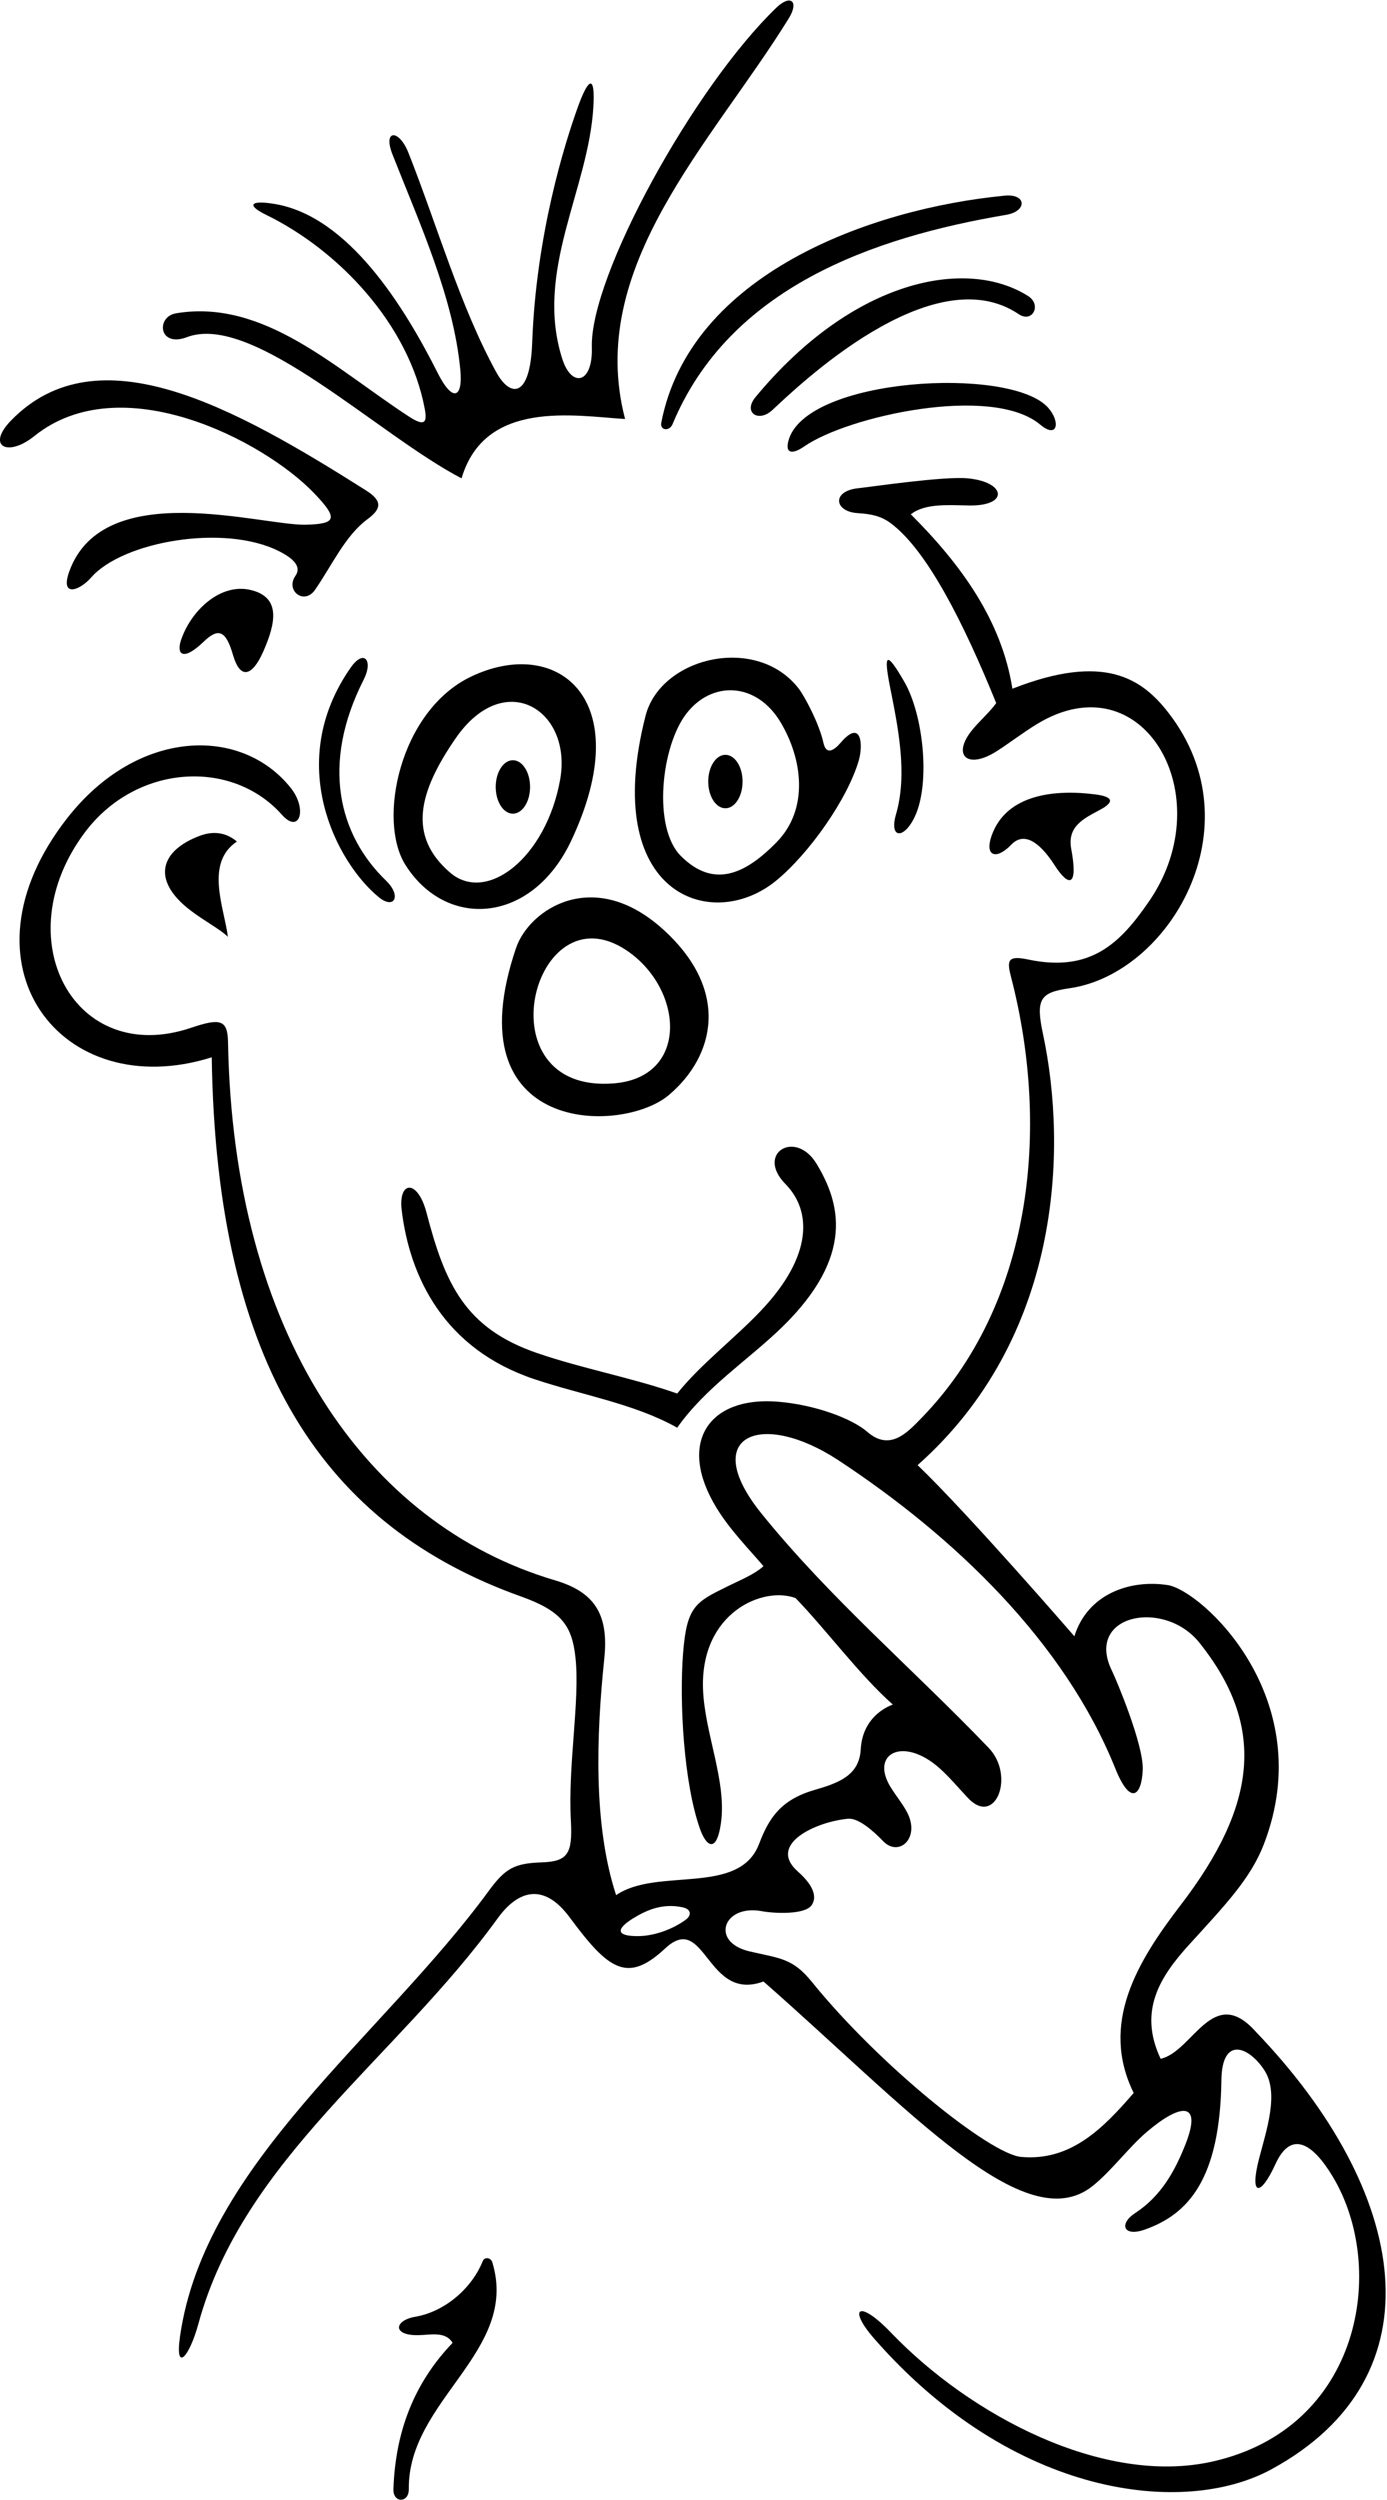 <?xml version="1.0" encoding="UTF-8"?>
<svg xmlns="http://www.w3.org/2000/svg" xmlns:xlink="http://www.w3.org/1999/xlink" width="257pt" height="463pt" viewBox="0 0 257 463" version="1.1">
<g id="surface1">
<path style=" stroke:none;fill-rule:nonzero;fill:rgb(0%,0%,0%);fill-opacity:1;" d="M 34.641 62.441 C 46.887 57.801 70.047 80.559 85.523 88.594 C 89.852 73.941 106.418 77.02 115.824 77.605 C 108.453 49.406 131.914 26.453 146.156 3.398 C 148.109 0.242 146.496 -1.121 143.848 1.43 C 128.566 16.133 109.27 51.168 109.664 64.324 C 109.867 71.121 105.91 71.855 104.191 66.488 C 98.969 50.156 109.074 35.129 109.949 19.746 C 110.297 13.621 109 14.484 107.078 19.809 C 104.68 26.465 99.336 43.348 98.609 63.496 C 98.234 73.867 94.523 73.609 91.973 68.965 C 85.289 56.809 81.086 41.988 75.695 28.332 C 73.918 23.832 70.91 23.996 72.711 28.574 C 77.816 41.547 84.031 55.094 85.297 68.527 C 85.793 73.777 83.852 74.535 81.133 69.137 C 75.004 56.98 64.664 40.07 50.906 37.777 C 46.133 36.98 45.797 38.078 49.27 39.77 C 62.789 46.355 75.75 60.074 78.699 75.691 C 79.219 78.43 78.594 78.98 75.738 77.125 C 62.078 68.23 48.914 55.324 32.625 58.023 C 28.875 58.645 29.359 64.441 34.641 62.441 "/>
<path style=" stroke:none;fill-rule:nonzero;fill:rgb(0%,0%,0%);fill-opacity:1;" d="M 122.531 78.27 C 122.242 79.766 124.059 79.91 124.609 78.578 C 135.141 53.215 161.867 43.938 186.418 39.793 C 190.371 39.125 190.246 35.848 186.16 36.238 C 161.133 38.648 127.848 50.855 122.531 78.27 "/>
<path style=" stroke:none;fill-rule:nonzero;fill:rgb(0%,0%,0%);fill-opacity:1;" d="M 139.984 73.555 C 137.625 76.406 140.543 78.324 143.102 75.953 C 147.516 71.875 172.699 47.352 188.777 58.195 C 191.293 59.891 193.066 56.453 190.512 54.836 C 179.105 47.605 158.09 51.664 139.984 73.555 "/>
<path style=" stroke:none;fill-rule:nonzero;fill:rgb(0%,0%,0%);fill-opacity:1;" d="M 58.137 91.277 C 62.762 96.074 62.32 97.039 56.66 97.18 C 48.418 97.375 19.207 88.277 12.844 105.812 C 11.078 110.691 14.711 109.445 16.895 106.949 C 22.711 100.297 41.484 96.98 51.633 102.051 C 54.141 103.305 55.996 104.855 54.75 106.633 C 52.824 109.383 56.363 112.148 58.383 109.227 C 61.531 104.664 63.992 99.18 68.055 96.188 C 70.684 94.254 70.918 92.797 67.848 90.848 C 43.352 75.344 18.105 61.359 2.043 77.883 C -2.582 82.637 1.391 84.758 6.367 80.758 C 22.395 67.875 48.758 81.547 58.137 91.277 "/>
<path style=" stroke:none;fill-rule:nonzero;fill:rgb(0%,0%,0%);fill-opacity:1;" d="M 146.066 81.73 C 145.473 84.121 146.961 84.109 149.031 82.672 C 157.105 77.07 183.816 71.152 192.746 78.645 C 195.977 81.355 196.543 78.121 194.195 75.492 C 187.246 67.715 148.992 69.906 146.066 81.73 "/>
<path style=" stroke:none;fill-rule:nonzero;fill:rgb(0%,0%,0%);fill-opacity:1;" d="M 232.707 376.305 C 224.715 367.312 221.055 379.969 215.059 381.301 C 210.887 372.457 214.91 366.121 220.34 360.156 C 227.004 352.84 231.746 347.922 234.203 341.512 C 244.566 314.492 222.602 294.516 216.363 293.562 C 209.254 292.477 201.48 295.289 199.074 303.047 C 199.074 303.047 179.562 280.508 170.027 271.348 C 196.539 247.832 197.871 213.117 193.246 191.449 C 191.871 185 192.758 183.805 198.164 183.031 C 216.672 180.387 232.797 153.102 216.551 132.07 C 211.652 125.73 204.699 120.832 187.59 127.555 C 185.59 114.898 178.098 104.578 168.77 95.254 C 171.445 93.152 175.867 93.57 179.66 93.617 C 186.984 93.711 186.422 89.246 179.262 88.586 C 174.809 88.176 161.363 90.176 158.988 90.426 C 154.086 90.941 154.551 94.762 158.926 95.035 C 161.566 95.199 163.34 95.605 165.164 96.992 C 171.789 102.023 178.496 115.195 184.59 130.219 C 183.234 132.078 181.406 133.598 180.027 135.34 C 176.391 139.922 179.273 142.574 184.691 139.121 C 186.992 137.656 189.434 135.758 192.09 134.133 C 211.82 122.062 226.27 147.383 212.977 166.828 C 207.586 174.715 202.086 180.16 190.473 177.699 C 186.598 176.879 186.57 177.977 187.355 181.012 C 194.641 209.16 191.27 241.617 170.641 262.73 C 168.105 265.324 164.898 268.828 160.707 265.191 C 157.867 262.727 151.086 260.172 144.152 259.602 C 131.363 258.547 125.344 267.176 132.797 279.316 C 135.297 283.395 138.871 287.008 141.465 290.059 C 139.793 291.586 137.234 292.602 134.711 293.848 C 128.898 296.723 127.242 297.469 126.566 306.219 C 125.867 315.254 126.684 330.199 129.707 338.73 C 130.859 341.984 132.773 343.316 133.578 337.688 C 134.703 329.844 130.539 321.02 130.262 312.754 C 129.789 298.652 141.41 293.695 147.418 295.98 C 153.039 301.781 159.27 310.238 165.441 315.699 C 165.441 315.699 159.84 317.395 159.484 324 C 159.223 328.922 155.199 330.262 150.848 331.531 C 144.691 333.336 142.48 336.684 140.648 341.508 C 136.961 351.215 121.734 345.754 114.16 350.996 C 109.91 337.961 110.48 321.547 111.977 307.094 C 112.84 298.77 109.977 294.793 102.828 292.68 C 67.695 282.293 43.203 246.82 42.25 192.996 C 42.18 188.887 40.859 188.504 35.441 190.34 C 13.777 197.684 0.996 173.879 15.691 154.207 C 25.176 141.512 42.938 140.445 52.238 150.898 C 55.516 154.574 56.996 149.855 53.898 145.957 C 44.738 134.422 25.48 134.871 12.453 151.527 C -8.711 178.582 11.305 204.598 39.234 195.82 C 40.078 253.211 60.328 282.746 96.535 295.672 C 104.062 298.359 105.984 301.078 106.629 306.973 C 107.496 314.977 105.211 326.703 105.781 337.254 C 106.113 343.391 105.164 344.754 100.34 344.922 C 95.234 345.098 93.594 346.07 90.543 350.23 C 70.609 377.418 37.855 400.816 33.348 432.773 C 32.398 439.496 35.059 436.625 36.773 430.344 C 45.062 399.891 73.414 381.254 92.211 355.285 C 95.914 350.172 100.688 348.512 105.574 355.129 C 112.809 364.918 116.273 367.359 123.258 360.852 C 126.672 357.672 128.555 359.496 130.602 362.047 C 133.031 365.074 135.703 369.121 141.465 366.98 C 168.57 390.766 189.934 414.918 202.48 404.836 C 205.984 402.023 209.141 397.695 212.516 394.824 C 218.762 389.512 222.777 389.141 219.703 397.016 C 217.711 402.125 215.102 406.766 210.332 409.875 C 207.285 411.859 208.148 414.32 212.066 412.949 C 220.207 410.102 226.062 403.57 226.316 385.246 C 226.434 376.836 231.57 379.191 234.312 383.473 C 237.066 387.777 234.574 394.773 233.254 399.957 C 231.512 406.777 233.562 406.867 236.32 400.82 C 239.184 394.531 243.152 396.824 246.926 403.086 C 257.145 420.055 252.23 449.719 224.637 455.895 C 204.473 460.41 179.824 447.375 165.121 432.043 C 159.066 425.73 157.039 427.473 161.996 433.141 C 187.754 462.582 219.395 466.121 235.551 457.344 C 267.211 440.145 261.031 405.809 232.707 376.305 Z M 127.105 355.512 C 124.605 357.348 121.242 358.52 118.41 358.574 C 114.113 358.652 114.07 357.281 117.332 355.277 C 119.766 353.781 122.727 352.441 126.465 353.238 C 128.25 353.621 128.035 354.824 127.105 355.512 Z M 210.062 387.629 C 204.355 394.238 198.371 400.305 189.184 399.469 C 183.453 398.949 163.004 382.582 150.418 367.039 C 146.828 362.605 144.461 362.719 138.871 361.402 C 131.496 359.664 134.055 352.621 141.168 353.961 C 143.395 354.383 149.172 354.664 150.395 352.84 C 151.766 350.801 149.789 348.344 147.82 346.602 C 142.09 341.523 151.305 337.363 157.145 336.84 C 159.086 336.668 161.852 339.133 163.648 340.996 C 166.535 343.996 170.578 340.449 168.086 335.664 C 167.289 334.133 166.016 332.594 165.023 330.984 C 161.176 324.746 167.352 321.555 174.012 327.414 C 175.883 329.062 177.609 331.152 179.383 333.023 C 184.457 338.371 188.145 328.879 183.195 323.715 C 169.199 309.117 153.742 295.988 141.066 280.277 C 129.402 265.812 141.078 261.062 155.355 270.453 C 176.746 284.523 197.219 304.055 206.645 327.504 C 209.52 334.66 211.566 332.469 211.742 327.75 C 211.918 323.117 206.805 311.004 206.035 309.438 C 200.938 299.023 215.676 296.062 222.211 304.207 C 234.668 319.727 232.934 334.367 218.738 352.863 C 210.668 363.387 203.773 374.805 210.062 387.629 "/>
<path style=" stroke:none;fill-rule:nonzero;fill:rgb(0%,0%,0%);fill-opacity:1;" d="M 33.496 118.695 C 32.742 121.039 33.777 122.652 37.777 118.812 C 40.551 116.148 41.887 116.879 43.176 121.312 C 44.539 126.008 46.789 125.195 48.785 120.66 C 51.203 115.176 51.988 110.562 46.406 109.258 C 40.758 107.938 35.27 113.191 33.496 118.695 "/>
<path style=" stroke:none;fill-rule:nonzero;fill:rgb(0%,0%,0%);fill-opacity:1;" d="M 155.789 137.531 C 154.598 138.914 153.109 139.984 152.574 137.57 C 151.754 133.867 149.008 128.879 148.109 127.684 C 140.375 117.398 122.41 121.609 119.609 132.594 C 111.156 165.742 131.863 172.859 143.789 163.121 C 149.922 158.109 157.07 147.949 159.133 140.812 C 159.945 138 159.648 133.047 155.789 137.531 Z M 143.938 155.938 C 138 162.031 132.176 164.555 126.148 158.523 C 120.898 153.277 122.48 138.203 127.211 132.129 C 131.984 125.988 140.176 126.383 144.586 133.688 C 148.73 140.559 149.906 149.812 143.938 155.938 "/>
<path style=" stroke:none;fill-rule:nonzero;fill:rgb(0%,0%,0%);fill-opacity:1;" d="M 169.531 151.195 C 172.414 145.004 171.102 132.383 167.562 126.266 C 164.332 120.691 163.637 120.758 164.918 127.238 C 166.367 134.562 168.215 143.246 166.031 150.785 C 164.695 155.391 167.531 155.488 169.531 151.195 "/>
<path style=" stroke:none;fill-rule:nonzero;fill:rgb(0%,0%,0%);fill-opacity:1;" d="M 64.992 123.629 C 52.652 141.254 62.344 159.773 70.211 166.184 C 73.051 168.5 74.465 165.934 71.539 163.113 C 62.746 154.625 59.438 141.512 67.395 125.863 C 69.211 122.293 67.426 120.156 64.992 123.629 "/>
<path style=" stroke:none;fill-rule:nonzero;fill:rgb(0%,0%,0%);fill-opacity:1;" d="M 105.848 155.688 C 118.242 129.367 103.215 117.707 87.289 125.309 C 74.07 131.621 69.891 151.887 75.113 160.172 C 82.695 172.195 98.566 171.156 105.848 155.688 Z M 84.41 136.762 C 93.488 123.59 106.098 131.512 103.789 144.391 C 101.195 158.859 90.172 167.441 83.383 161.598 C 75.5 154.809 77.551 146.715 84.41 136.762 "/>
<path style=" stroke:none;fill-rule:nonzero;fill:rgb(0%,0%,0%);fill-opacity:1;" d="M 203.852 149.965 C 206.656 148.461 206.121 147.535 202.957 147.129 C 195.715 146.191 186.43 146.953 183.711 154.852 C 182.422 158.602 184.621 159.316 187.371 156.445 C 190.188 153.508 193.395 157.117 195.41 160.246 C 198.113 164.441 199.785 164.18 198.492 157.219 C 197.715 153.035 200.82 151.59 203.852 149.965 "/>
<path style=" stroke:none;fill-rule:nonzero;fill:rgb(0%,0%,0%);fill-opacity:1;" d="M 43.898 155.859 C 41.73 154.027 39.316 153.945 37.07 154.777 C 29.707 157.504 27.926 162.977 35.277 168.598 C 37.871 170.586 40.871 172.148 42.23 173.508 C 41.566 168.18 37.902 159.855 43.898 155.859 "/>
<path style=" stroke:none;fill-rule:nonzero;fill:rgb(0%,0%,0%);fill-opacity:1;" d="M 95.613 175.59 C 83.848 210.27 115.27 210.133 123.938 202.805 C 132.344 195.695 135.414 183.613 123.02 172.266 C 110.07 160.402 98.055 168.383 95.613 175.59 Z M 116.102 176.02 C 126.672 183.117 127.789 199.547 113.699 200.652 C 89.121 202.586 98.734 164.359 116.102 176.02 "/>
<path style=" stroke:none;fill-rule:nonzero;fill:rgb(0%,0%,0%);fill-opacity:1;" d="M 99.086 255.453 C 107.914 258.395 117.625 259.996 125.48 264.418 C 130.777 256.902 138.699 251.84 144.891 245.816 C 158.504 232.574 155.633 222.699 151.309 215.551 C 147.391 209.078 139.961 213.621 145.531 219.281 C 150.426 224.254 150.578 232.543 141.168 242.562 C 136.234 247.812 129.891 252.578 125.48 258.09 C 117.027 255.133 108.039 253.516 99.531 250.598 C 86.176 246.02 82.461 237.777 79.047 224.656 C 77.395 218.305 73.781 218.691 74.426 224.09 C 75.93 236.633 82.344 249.879 99.086 255.453 "/>
<path style=" stroke:none;fill-rule:nonzero;fill:rgb(0%,0%,0%);fill-opacity:1;" d="M 89.449 418.762 C 87.418 423.848 82.391 428.145 76.934 429.078 C 73.086 429.734 72.621 432.527 77.41 432.484 C 79.684 432.465 82.551 431.68 83.855 433.914 C 76.625 441.461 73.254 450.488 72.898 461.004 C 72.809 463.625 75.781 463.613 75.75 460.996 C 75.555 444.488 96.273 435.527 91.219 418.98 C 90.949 418.098 89.773 417.945 89.449 418.762 "/>
<path style=" stroke:none;fill-rule:nonzero;fill:rgb(0%,0%,0%);fill-opacity:1;" d="M 134.41 139.797 C 132.652 139.797 131.23 142.012 131.23 144.746 C 131.23 147.48 132.652 149.695 134.41 149.695 C 136.168 149.695 137.594 147.48 137.594 144.746 C 137.594 142.012 136.168 139.797 134.41 139.797 "/>
<path style=" stroke:none;fill-rule:nonzero;fill:rgb(0%,0%,0%);fill-opacity:1;" d="M 95.035 150.695 C 96.793 150.695 98.219 148.48 98.219 145.746 C 98.219 143.012 96.793 140.797 95.035 140.797 C 93.277 140.797 91.852 143.012 91.852 145.746 C 91.852 148.48 93.277 150.695 95.035 150.695 "/>
</g>
</svg>
